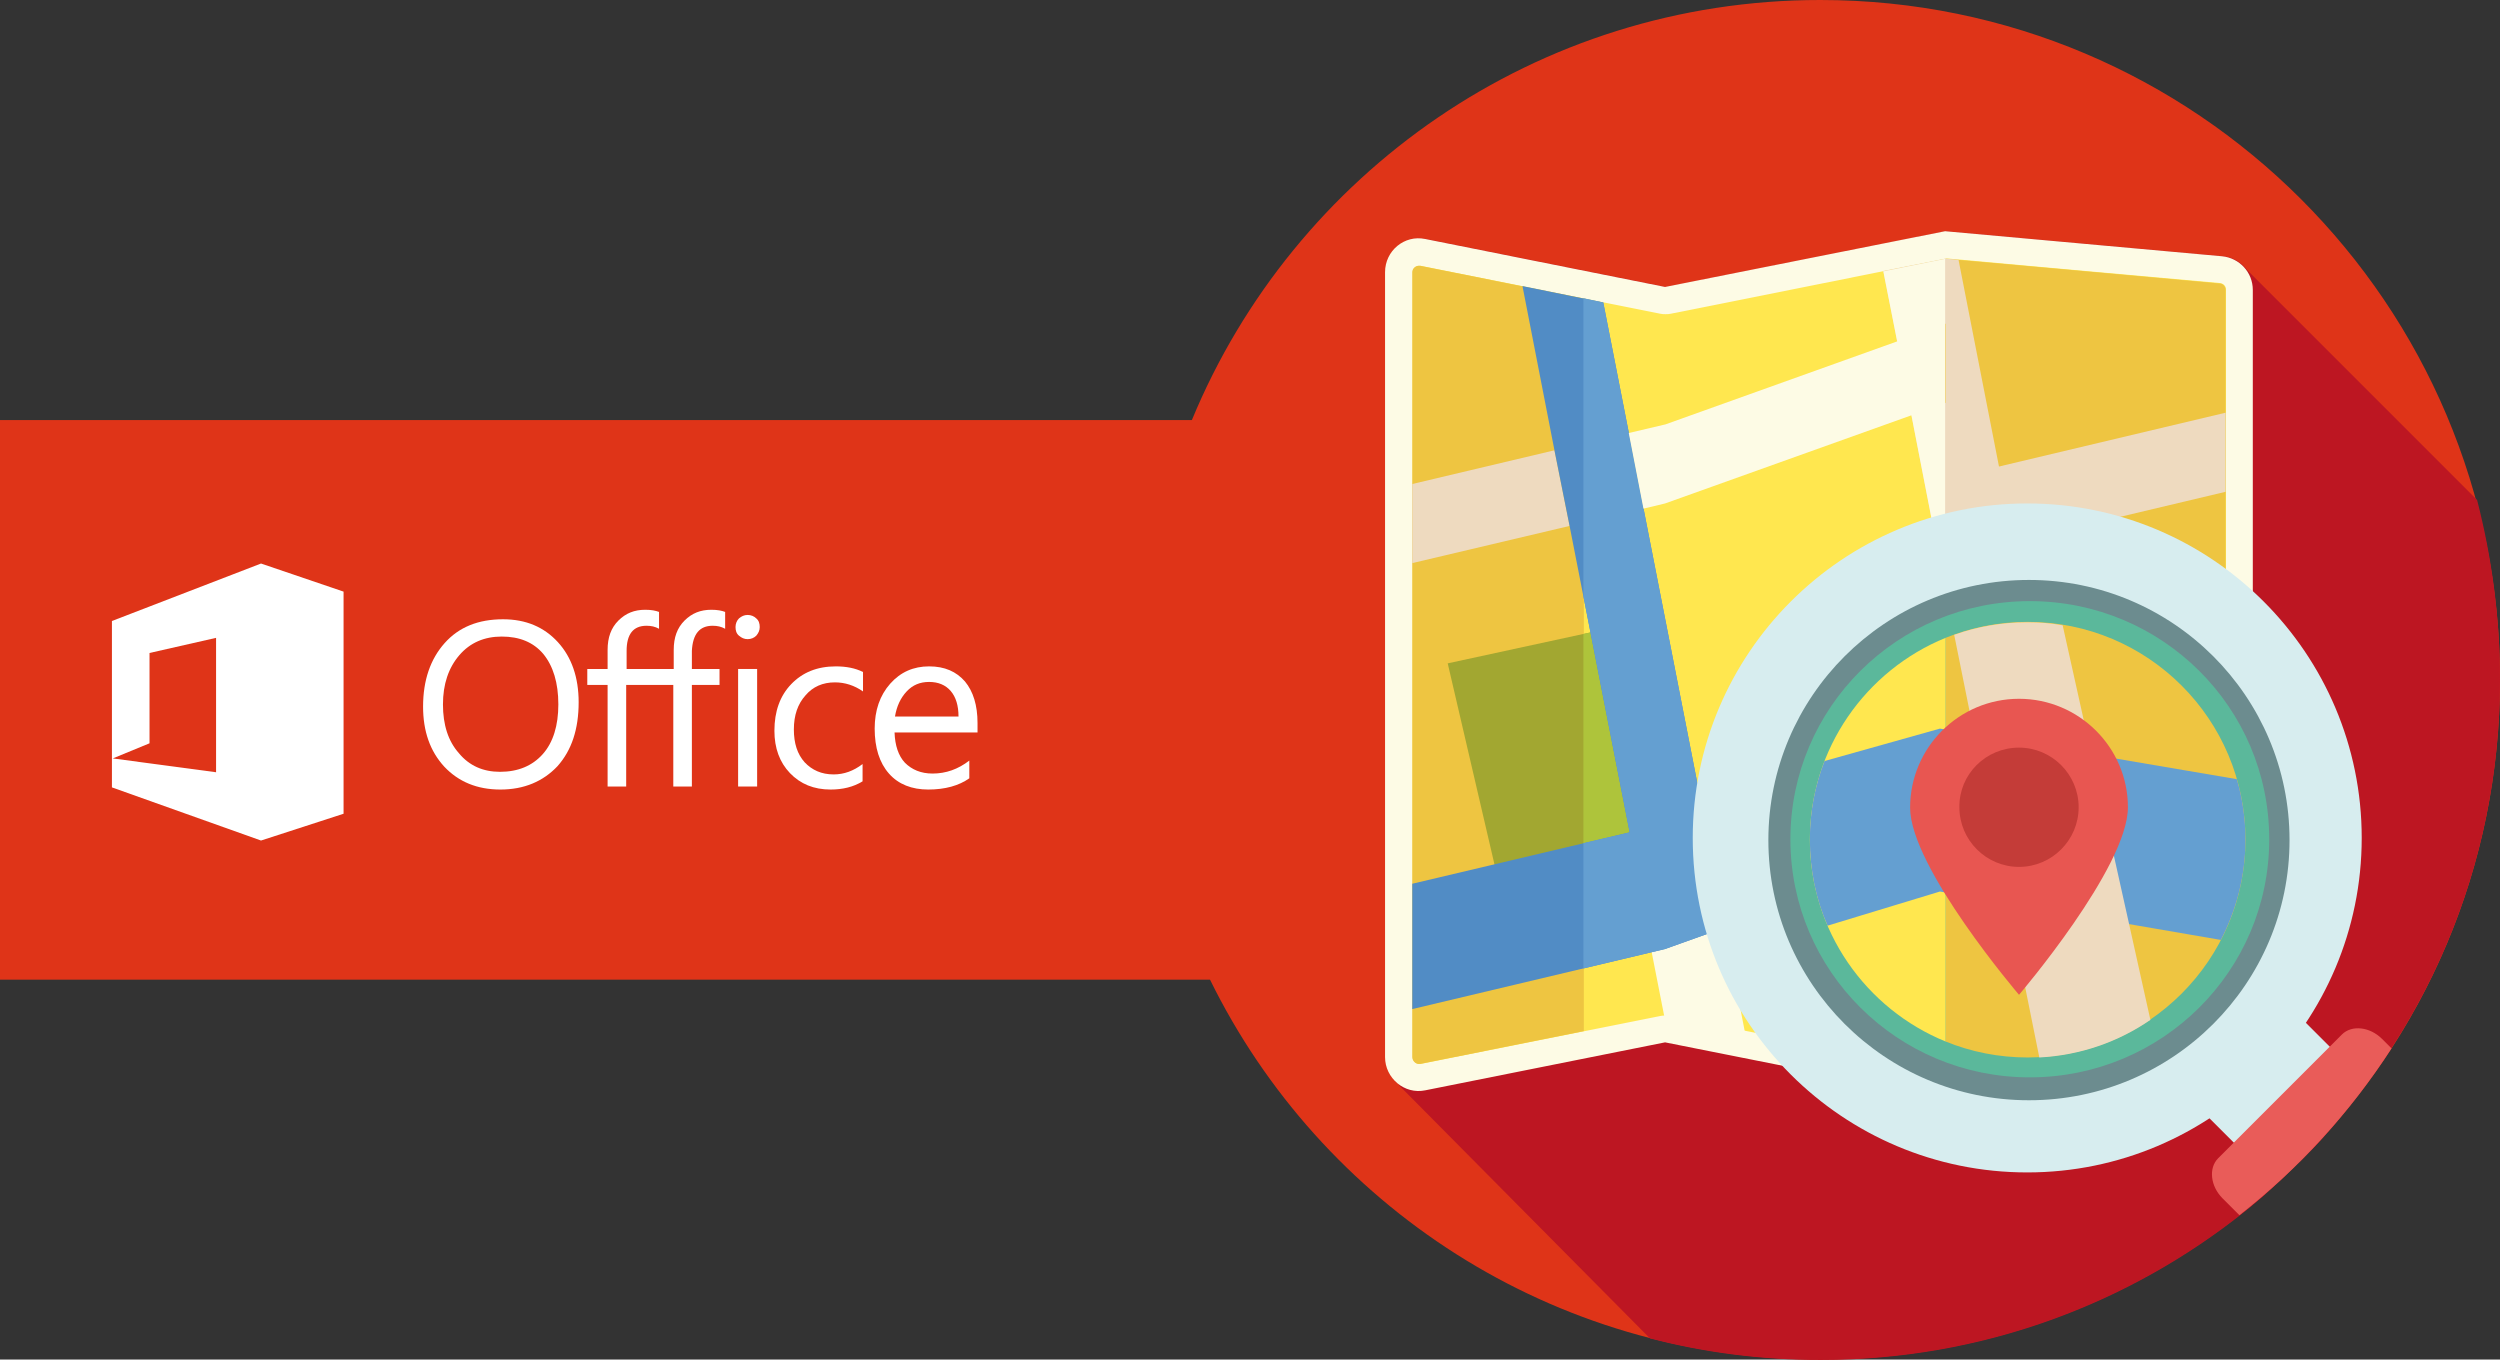 <?xml version="1.0" encoding="utf-8"?>
<!-- Generator: Adobe Illustrator 19.1.0, SVG Export Plug-In . SVG Version: 6.00 Build 0)  -->
<svg version="1.1" id="Lager_1" xmlns="http://www.w3.org/2000/svg" xmlns:xlink="http://www.w3.org/1999/xlink" x="0px" y="0px"
	 viewBox="0 0 578.5 314.6" style="enable-background:new 0 0 578.5 314.6;" xml:space="preserve">
<rect x="0" y="0" width="578.5" height="314.6" fill="#333333" stroke="none"/>
<style type="text/css">
	.st0{fill:#DF3418;}
	.st1{fill:#FDFBE5;}
	.st2{fill:none;}
	.st3{fill:#EEC541;}
	.st4{fill-rule:evenodd;clip-rule:evenodd;fill:none;}
	.st5{fill-rule:evenodd;clip-rule:evenodd;fill:#FDFBE5;}
	.st6{fill-rule:evenodd;clip-rule:evenodd;fill:#A2A731;}
	.st7{clip-path:url(#SVGID_17_);}
	.st8{fill:#EEDABF;}
	.st9{fill:#649FD1;}
	.st10{fill-rule:evenodd;clip-rule:evenodd;fill:#AEC43B;}
	.st11{fill:#518CC5;}
	.st12{fill-rule:evenodd;clip-rule:evenodd;fill:#5BB89B;}
	.st13{fill-rule:evenodd;clip-rule:evenodd;fill:#6C8C8F;}
	.st14{fill:#FFFFFF;}
</style>
<g>
	<path class="st0" d="M421.2,0c-65.6,0-121.8,40.1-145.4,97.2H0v129.5h280c25.6,52.1,79.2,87.9,141.2,87.9
		c86.9,0,157.3-70.4,157.3-157.3S508.1,0,421.2,0z"/>
	<g>
		<defs>
			<path id="SVGID_1_" d="M578.5,157.3c0,31.4-9.2,60.7-25.1,85.2l0,0v0c-1.7,2.6-3.4,5.1-5.2,7.5c-0.2,0.3-0.4,0.5-0.6,0.8
				c-0.5,0.6-0.9,1.2-1.4,1.9c-0.2,0.3-0.5,0.6-0.7,0.9c-0.5,0.6-0.9,1.2-1.4,1.8c-0.3,0.3-0.5,0.7-0.8,1c-0.5,0.6-0.9,1.1-1.4,1.7
				c-0.3,0.3-0.6,0.7-0.8,1c-0.5,0.6-0.9,1.1-1.4,1.7c-0.3,0.3-0.6,0.6-0.8,0.9c-0.5,0.6-1,1.1-1.5,1.7c0,0-0.1,0.1-0.1,0.1
				c-1.1,1.3-2.3,2.5-3.5,3.7c-0.3,0.3-0.7,0.7-1,1c-0.5,0.5-0.9,0.9-1.4,1.3c-0.4,0.4-0.8,0.8-1.2,1.1c-0.4,0.4-0.9,0.9-1.3,1.3
				c-0.4,0.4-0.8,0.8-1.2,1.2c-0.4,0.4-0.9,0.8-1.3,1.2c-0.4,0.4-0.9,0.8-1.3,1.2c-0.4,0.4-0.9,0.8-1.3,1.2
				c-0.5,0.4-0.9,0.8-1.4,1.2c-0.4,0.4-0.9,0.7-1.3,1.1c-0.5,0.4-1,0.8-1.6,1.3c-26.9,21.5-61,34.4-98.2,34.4
				c-13.7,0-26.9-1.7-39.5-5l-58-58.5v-0.2c-1.9-1.4-3.1-3.7-3.1-6.3V63c0-4.9,4.5-8.6,9.3-7.7l55.5,11.1l64.8-12.9l64.1,5.8
				c2.3,0.2,4.3,1.4,5.6,3.2l53.2,53.2C576.6,128.9,578.5,142.9,578.5,157.3L578.5,157.3z"/>
		</defs>
		<use xlink:href="#SVGID_1_"  style="overflow:visible;fill-rule:evenodd;clip-rule:evenodd;fill:#BD1622;"/>
		<clipPath id="SVGID_2_">
			<use xlink:href="#SVGID_1_"  style="overflow:visible;"/>
		</clipPath>
	</g>
	<path class="st1" d="M450.1,53.5l-64.8,12.9l-55.5-11.1c-4.8-1-9.3,2.7-9.3,7.7v181.6c0,4.9,4.5,8.7,9.3,7.7l55.5-11.1l64.8,12.9
		l64.1-5.8c4-0.4,7.1-3.8,7.1-7.8V67.1c0-4.1-3.1-7.4-7.1-7.8L450.1,53.5L450.1,53.5z"/>
	<g>
		<defs>
			<path id="SVGID_3_" d="M386.6,235.1c-0.4-0.1-0.8-0.1-1.2-0.1c-0.4,0-0.8,0-1.2,0.1l-55.5,11.1c-0.1,0-0.2,0-0.3,0
				c-0.7,0-1.5-0.6-1.5-1.6V63c0-1,0.8-1.5,1.5-1.5c0.1,0,0.2,0,0.3,0l55.5,11.1c0.4,0.1,0.8,0.1,1.2,0.1c0.4,0,0.8,0,1.2-0.1
				c0,0,62.1-12.4,63.9-12.8c1.8,0.2,63.2,5.7,63.2,5.7c0.8,0.1,1.4,0.7,1.4,1.5v173.5c0,0.8-0.6,1.5-1.4,1.5c0,0-61.4,5.6-63.2,5.7
				C448.7,247.5,386.6,235.1,386.6,235.1L386.6,235.1z"/>
		</defs>
		<use xlink:href="#SVGID_3_"  style="overflow:visible;fill:#FFE74F;"/>
		<clipPath id="SVGID_4_">
			<use xlink:href="#SVGID_3_"  style="overflow:visible;"/>
		</clipPath>
	</g>
	<path class="st2" d="M386.6,72.6c-0.4,0.1-0.8,0.1-1.2,0.1s-0.8,0-1.2-0.1l-17.6-3.5v169.5l17.6-3.5c0.4-0.1,0.8-0.1,1.2-0.1
		s0.8,0,1.2,0.1c0,0,59,11.8,63.6,12.7V59.9C445.6,60.8,386.6,72.6,386.6,72.6z"/>
	<path class="st3" d="M513.6,242.1c0.8-0.1,1.4-0.7,1.4-1.5V67.1c0-0.8-0.6-1.5-1.4-1.5c0,0-61.4-5.6-63.2-5.7c0,0-0.1,0-0.3,0.1
		v187.9c0.1,0,0.2,0,0.3,0.1C452.2,247.7,513.6,242.1,513.6,242.1z"/>
	<path class="st3" d="M328.6,61.5c-0.1,0-0.2,0-0.3,0c-0.7,0-1.5,0.6-1.5,1.5v181.6c0,0.9,0.8,1.6,1.5,1.6c0.1,0,0.2,0,0.3,0
		l37.9-7.6V69.1L328.6,61.5z"/>
	<g>
		<defs>
			<polygon id="SVGID_5_" points="450.2,93.2 450.1,93.2 385.3,116.4 324.3,130.9 324.3,112.6 385.3,98.1 450.2,74.9 450.2,93.2 			
				"/>
		</defs>
		<clipPath id="SVGID_6_">
			<use xlink:href="#SVGID_5_"  style="overflow:visible;"/>
		</clipPath>
	</g>
	<polygon class="st4" points="335,153.5 369.6,146 381,198.2 347,205.1 335,153.5 	"/>
	<g>
		<defs>
			<polygon id="SVGID_7_" points="351.8,63.7 369.1,60.1 397.9,207.1 380.6,210.6 351.8,63.7 			"/>
		</defs>
		<clipPath id="SVGID_8_">
			<use xlink:href="#SVGID_7_"  style="overflow:visible;"/>
		</clipPath>
	</g>
	<g>
		<defs>
			<path id="SVGID_9_" d="M472.5,250.9l-37-189.7l17.3-3.6l37,189.7L472.5,250.9L472.5,250.9z M379.7,207.6h17.9l7.7,39.7l-17.3,3.6
				L379.7,207.6L379.7,207.6z"/>
		</defs>
		<clipPath id="SVGID_10_">
			<use xlink:href="#SVGID_9_"  style="overflow:visible;"/>
		</clipPath>
	</g>
	<g>
		<defs>
			<polygon id="SVGID_11_" points="324.3,205.1 385.3,190.6 450.3,167.4 518.8,179 518.8,208 450.1,196.4 385.3,219.6 324.3,234.1 
				324.3,205.1 			"/>
		</defs>
		<clipPath id="SVGID_12_">
			<use xlink:href="#SVGID_11_"  style="overflow:visible;"/>
		</clipPath>
	</g>
	<g>
		<defs>
			<polygon id="SVGID_13_" points="366.5,62.9 366.5,246.7 304.8,266.2 296,257.3 296,52.2 366.5,62.9 			"/>
		</defs>
		<clipPath id="SVGID_14_">
			<use xlink:href="#SVGID_13_"  style="overflow:visible;"/>
		</clipPath>
	</g>
	<polygon class="st5" points="379.7,207.6 397.7,207.6 404.7,243.6 386,239.7 379.7,207.6 	"/>
	<polygon class="st4" points="366.5,62.9 366.5,246.7 304.8,266.2 296,257.3 296,52.2 366.5,62.9 	"/>
	<polygon class="st6" points="335,153.5 369.6,146 381,198.2 347,205.1 335,153.5 	"/>
	<polygon class="st4" points="366.5,62.9 366.5,246.7 304.8,266.2 296,257.3 296,52.2 366.5,62.9 	"/>
	<polygon class="st4" points="366.5,246.7 304.8,266.2 296,257.3 296,52.2 366.5,62.9 	"/>
	<polygon class="st4" points="526.3,244.1 526.3,60.4 464.6,40.9 450.2,52.2 450.2,257.3 526.3,244.1 	"/>
	<g>
		<defs>
			<polygon id="SVGID_15_" points="515,113.8 459,127.1 459,108.8 515,95.5 			"/>
		</defs>
		<defs>
			<polygon id="SVGID_16_" points="526.3,244.1 526.3,60.4 464.6,40.9 450.2,52.2 450.2,257.3 526.3,244.1 			"/>
		</defs>
		<use xlink:href="#SVGID_15_"  style="overflow:visible;fill-rule:evenodd;clip-rule:evenodd;fill:#EEDABF;"/>
		<clipPath id="SVGID_17_">
			<use xlink:href="#SVGID_15_"  style="overflow:visible;"/>
		</clipPath>
		<clipPath id="SVGID_18_" class="st7">
			<use xlink:href="#SVGID_16_"  style="overflow:visible;"/>
		</clipPath>
	</g>
	<polygon class="st2" points="385.3,116.4 380.3,117.6 394,187.5 450.3,167.4 456.4,168.4 442.3,96 	"/>
	<path class="st2" d="M385.3,98.1l53.6-19.2l-3.2-16.2c-18.9,3.8-49.2,9.8-49.2,9.8c-0.4,0.1-0.8,0.1-1.2,0.1s-0.8,0-1.2-0.1L371,70
		l5.9,30.1L385.3,98.1z"/>
	<path class="st2" d="M489.1,244.3c13.1-1.2,24.5-2.2,24.5-2.2c0.8-0.1,1.4-0.7,1.4-1.5v-33.2l-34.2-5.8L489.1,244.3z"/>
	<polygon class="st8" points="359.7,104.2 326.8,112 326.8,130.3 363.2,121.7 	"/>
	<polygon class="st9" points="518.8,179 515,178.3 515,207.4 518.8,208 	"/>
	<polygon class="st10" points="366.4,201.2 381,198.2 369.6,146 366.4,146.7 	"/>
	<polygon class="st9" points="474.9,171.6 480.8,201.6 515,207.4 515,178.3 	"/>
	<polygon class="st11" points="406.8,182.9 394,187.5 380.3,117.6 376.9,100.1 371,70 352.3,66.2 359.7,104.2 363.2,121.7 
		377.1,192.6 326.8,204.5 326.8,233.5 385.3,219.6 406.8,211.9 	"/>
	<polygon class="st9" points="394,187.5 380.3,117.6 376.9,100.1 371,70 366.4,69 366.4,138 377.1,192.6 366.4,195.1 366.4,224.1 
		385.3,219.6 406.8,211.9 406.8,182.9 	"/>
	<path class="st8" d="M472.5,250.9l17.3-3.6l-0.6-3c-5.8,0.5-12,1.1-17.6,1.6L472.5,250.9z"/>
	<path class="st8" d="M462.2,198.4l9.3,47.5c5.7-0.5,11.8-1.1,17.6-1.6l-8.3-42.8L462.2,198.4z"/>
	<path class="st8" d="M450.2,74.9v18.3l0,0l-7.9,2.8l14.1,72.4l18.6,3.1L453.2,60.1c-1.6-0.1-2.6-0.2-2.8-0.3
		c-0.5,0.1-6.5,1.3-14.6,2.9l3.2,16.2L450.2,74.9z"/>
	<polygon class="st1" points="454.3,157.6 456.4,168.4 474.9,171.6 472.2,157.6 	"/>
	<path class="st1" d="M450.1,74.9v-15c-1.4,0.3-7,1.4-14.3,2.9l3.2,16.2l-53.6,19.2l-8.5,2l3.4,17.5l5-1.2l57-20.4l0,0l7.8,40.1
		V93.2l0,0l0,0L450.1,74.9L450.1,74.9z"/>
	<polygon class="st8" points="462.2,198.4 480.8,201.6 474.9,171.6 456.4,168.4 	"/>
	<g>
		<defs>
			<polygon id="SVGID_19_" points="525.5,273 510.3,257.8 532.5,235.6 546.6,249.7 525.5,273 			"/>
		</defs>
		<use xlink:href="#SVGID_19_"  style="overflow:visible;fill-rule:evenodd;clip-rule:evenodd;fill:#D7EDEF;"/>
		<clipPath id="SVGID_20_">
			<use xlink:href="#SVGID_19_"  style="overflow:visible;"/>
		</clipPath>
	</g>
	<g>
		<defs>
			<path id="SVGID_21_" d="M518.2,281.2l-3.9-3.9c-2.8-2.8-3.3-7-1-9.3l28.6-28.6c2.3-2.3,6.5-1.8,9.3,1l2.2,2.2
				C543.9,257.3,532,270.4,518.2,281.2L518.2,281.2z"/>
		</defs>
		<use xlink:href="#SVGID_21_"  style="overflow:visible;fill-rule:evenodd;clip-rule:evenodd;fill:#E95C59;"/>
		<clipPath id="SVGID_22_">
			<use xlink:href="#SVGID_21_"  style="overflow:visible;"/>
		</clipPath>
	</g>
	<g>
		<defs>
			<path id="SVGID_23_" d="M546.5,193.9c0,42.7-34.7,77.4-77.4,77.4s-77.4-34.6-77.4-77.4c0-42.7,34.7-77.4,77.4-77.4
				S546.5,151.2,546.5,193.9L546.5,193.9z"/>
		</defs>
		<use xlink:href="#SVGID_23_"  style="overflow:visible;fill:#D7EDEF;"/>
		<clipPath id="SVGID_24_">
			<use xlink:href="#SVGID_23_"  style="overflow:visible;"/>
		</clipPath>
	</g>
	<g>
		<defs>
			<path id="SVGID_25_" d="M529.8,194.4c0,33.3-27,60.2-60.3,60.2s-60.3-27-60.3-60.2s27-60.2,60.3-60.2S529.8,161.1,529.8,194.4
				L529.8,194.4z"/>
		</defs>
		<clipPath id="SVGID_26_">
			<use xlink:href="#SVGID_25_"  style="overflow:visible;"/>
		</clipPath>
	</g>
	<circle class="st12" cx="469.7" cy="193.9" r="57"/>
	<path class="st13" d="M469.5,254.6c-33.3,0-60.3-27-60.3-60.2s27-60.2,60.3-60.2s60.3,27,60.3,60.2S502.8,254.6,469.5,254.6
		L469.5,254.6z M469.7,139.1c-30.6,0-55.4,24.6-55.4,55.1s24.8,55.1,55.4,55.1s55.4-24.6,55.4-55.1S500.3,139.1,469.7,139.1
		L469.7,139.1z"/>
	<g>
		<defs>
			<path id="SVGID_27_" d="M469.2,244.7c-6.7,0-13.1-1.3-19-3.7v-93.4c5.9-2.4,12.3-3.7,19-3.7c27.9,0,50.4,22.6,50.4,50.4
				S497,244.7,469.2,244.7L469.2,244.7z"/>
		</defs>
		<use xlink:href="#SVGID_27_"  style="overflow:visible;fill-rule:evenodd;clip-rule:evenodd;fill:#EEC541;"/>
		<clipPath id="SVGID_28_">
			<use xlink:href="#SVGID_27_"  style="overflow:visible;"/>
		</clipPath>
	</g>
	<g>
		<defs>
			<path id="SVGID_29_" d="M450.2,241c-18.4-7.5-31.4-25.6-31.4-46.7s13-39.2,31.4-46.7V241L450.2,241z"/>
		</defs>
		<use xlink:href="#SVGID_29_"  style="overflow:visible;fill-rule:evenodd;clip-rule:evenodd;fill:#FFE74F;"/>
		<clipPath id="SVGID_30_">
			<use xlink:href="#SVGID_29_"  style="overflow:visible;"/>
		</clipPath>
	</g>
	<g>
		<defs>
			<path id="SVGID_31_" d="M448.9,168.6l68.7,11.7c1.3,4.4,2,9.1,2,14c0,8.4-2.1,16.3-5.7,23.2l-65-11.2l-26,7.9
				c-2.7-6.1-4.1-12.9-4.1-20c0-6.4,1.2-12.5,3.4-18.1L448.9,168.6L448.9,168.6z"/>
		</defs>
		<use xlink:href="#SVGID_31_"  style="overflow:visible;fill-rule:evenodd;clip-rule:evenodd;fill:#649FD1;"/>
		<clipPath id="SVGID_32_">
			<use xlink:href="#SVGID_31_"  style="overflow:visible;"/>
		</clipPath>
	</g>
	<g>
		<defs>
			<path id="SVGID_33_" d="M497.6,236c-7.4,5.1-16.2,8.2-25.7,8.7l-19.7-97.8c5.3-1.9,11-2.9,16.9-2.9c2.8,0,5.5,0.2,8.2,0.7
				L497.6,236L497.6,236z"/>
		</defs>
		<use xlink:href="#SVGID_33_"  style="overflow:visible;fill-rule:evenodd;clip-rule:evenodd;fill:#EEDABF;"/>
		<clipPath id="SVGID_34_">
			<use xlink:href="#SVGID_33_"  style="overflow:visible;"/>
		</clipPath>
	</g>
	<g>
		<defs>
			<path id="SVGID_35_" d="M467.2,161.7c13.9,0,25.2,11.3,25.2,25.1c0,13.9-25.2,43.4-25.2,43.4S442,200.7,442,186.9
				C442,173,453.3,161.7,467.2,161.7L467.2,161.7z"/>
		</defs>
		<use xlink:href="#SVGID_35_"  style="overflow:visible;fill-rule:evenodd;clip-rule:evenodd;fill:#E85651;"/>
		<clipPath id="SVGID_36_">
			<use xlink:href="#SVGID_35_"  style="overflow:visible;"/>
		</clipPath>
	</g>
	<g>
		<defs>
			<path id="SVGID_37_" d="M467.2,173c7.6,0,13.8,6.2,13.8,13.8c0,7.6-6.2,13.8-13.8,13.8c-7.6,0-13.8-6.2-13.8-13.8
				C453.3,179.2,459.5,173,467.2,173L467.2,173z"/>
		</defs>
		<use xlink:href="#SVGID_37_"  style="overflow:visible;fill-rule:evenodd;clip-rule:evenodd;fill:#C43C38;"/>
		<clipPath id="SVGID_38_">
			<use xlink:href="#SVGID_37_"  style="overflow:visible;"/>
		</clipPath>
	</g>
	<g>
		<g>
			<path class="st14" d="M115.8,182.7c-5.4,0-9.7-1.8-13-5.3c-3.3-3.6-4.9-8.2-4.9-13.9c0-6.1,1.7-11,5-14.7
				c3.3-3.7,7.8-5.5,13.5-5.5c5.3,0,9.5,1.8,12.7,5.3c3.2,3.5,4.8,8.2,4.8,13.9c0,6.2-1.6,11.1-4.9,14.8
				C125.7,180.8,121.3,182.7,115.8,182.7z M116.1,147.3c-4,0-7.3,1.4-9.8,4.3c-2.5,2.9-3.8,6.7-3.8,11.4c0,4.7,1.2,8.5,3.7,11.3
				c2.4,2.9,5.6,4.3,9.5,4.3c4.2,0,7.5-1.4,9.9-4.1c2.4-2.7,3.6-6.6,3.6-11.5c0-5-1.2-8.9-3.5-11.7
				C123.4,148.6,120.2,147.3,116.1,147.3z"/>
			<path class="st14" d="M164.9,144.8c1.1,0,2,0.2,2.9,0.7v-3.9c-0.8-0.3-1.8-0.5-3.2-0.5c-2.5,0-4.5,0.8-6.2,2.5
				c-1.7,1.7-2.5,3.9-2.5,6.8v4.4h-4.5h-0.1h-6.3v-4.2c0-3.8,1.5-5.8,4.6-5.8c1.1,0,2,0.2,2.9,0.7v-3.9c-0.8-0.3-1.8-0.5-3.2-0.5
				c-2.5,0-4.5,0.8-6.2,2.5s-2.5,3.9-2.5,6.8v4.4h-4.7v3.7h4.7V182h4.3v-23.5h6.3h0.1h4.5V182h4.3v-23.5h6.4v-3.7h-6.4v-4.2
				C160.3,146.7,161.9,144.8,164.9,144.8z"/>
			<g>
				<path class="st14" d="M173,147.9c-0.8,0-1.4-0.3-2-0.8c-0.6-0.5-0.8-1.2-0.8-2c0-0.8,0.3-1.5,0.8-2c0.6-0.5,1.2-0.8,2-0.8
					c0.8,0,1.5,0.3,2,0.8c0.6,0.5,0.8,1.2,0.8,2c0,0.8-0.3,1.4-0.8,2C174.5,147.6,173.8,147.9,173,147.9z"/>
				<rect x="170.8" y="154.8" class="st14" width="4.4" height="27.2"/>
			</g>
			<g>
				<path class="st14" d="M199.6,180.8c-2.1,1.3-4.6,1.9-7.4,1.9c-3.9,0-7-1.3-9.4-3.8c-2.4-2.5-3.6-5.8-3.6-9.8
					c0-4.5,1.3-8.1,3.9-10.8c2.6-2.7,6-4.1,10.3-4.1c2.4,0,4.5,0.4,6.3,1.3v4.5c-2-1.4-4.2-2.1-6.5-2.1c-2.8,0-5.1,1-6.8,3
					c-1.8,2-2.7,4.6-2.7,7.9c0,3.2,0.8,5.7,2.5,7.6c1.7,1.8,3.9,2.8,6.7,2.8c2.4,0,4.6-0.8,6.7-2.4V180.8z"/>
			</g>
			<path class="st14" d="M226.3,169.5H207c0.1,3,0.9,5.4,2.4,7c1.6,1.6,3.7,2.5,6.4,2.5c3.1,0,5.9-1,8.5-3v4.1
				c-2.4,1.7-5.6,2.6-9.5,2.6c-3.8,0-6.9-1.2-9.1-3.7c-2.2-2.5-3.3-6-3.3-10.4c0-4.2,1.2-7.7,3.6-10.4c2.4-2.7,5.4-4,9-4
				s6.3,1.2,8.3,3.5c1.9,2.3,2.9,5.5,2.9,9.6V169.5z M221.8,165.8c0-2.5-0.6-4.5-1.8-5.9c-1.2-1.4-2.9-2.1-5-2.1
				c-2.1,0-3.8,0.7-5.2,2.2c-1.4,1.5-2.3,3.4-2.7,5.8H221.8z"/>
		</g>
		<polygon class="st14" points="25.9,182.2 60.4,194.5 79.5,188.3 79.5,136.9 60.4,130.4 25.9,143.7 		"/>
	</g>
	<polygon class="st0" points="50,178.7 50,147.6 34.6,151.1 34.6,172 26.1,175.5 	"/>
</g>
</svg>
